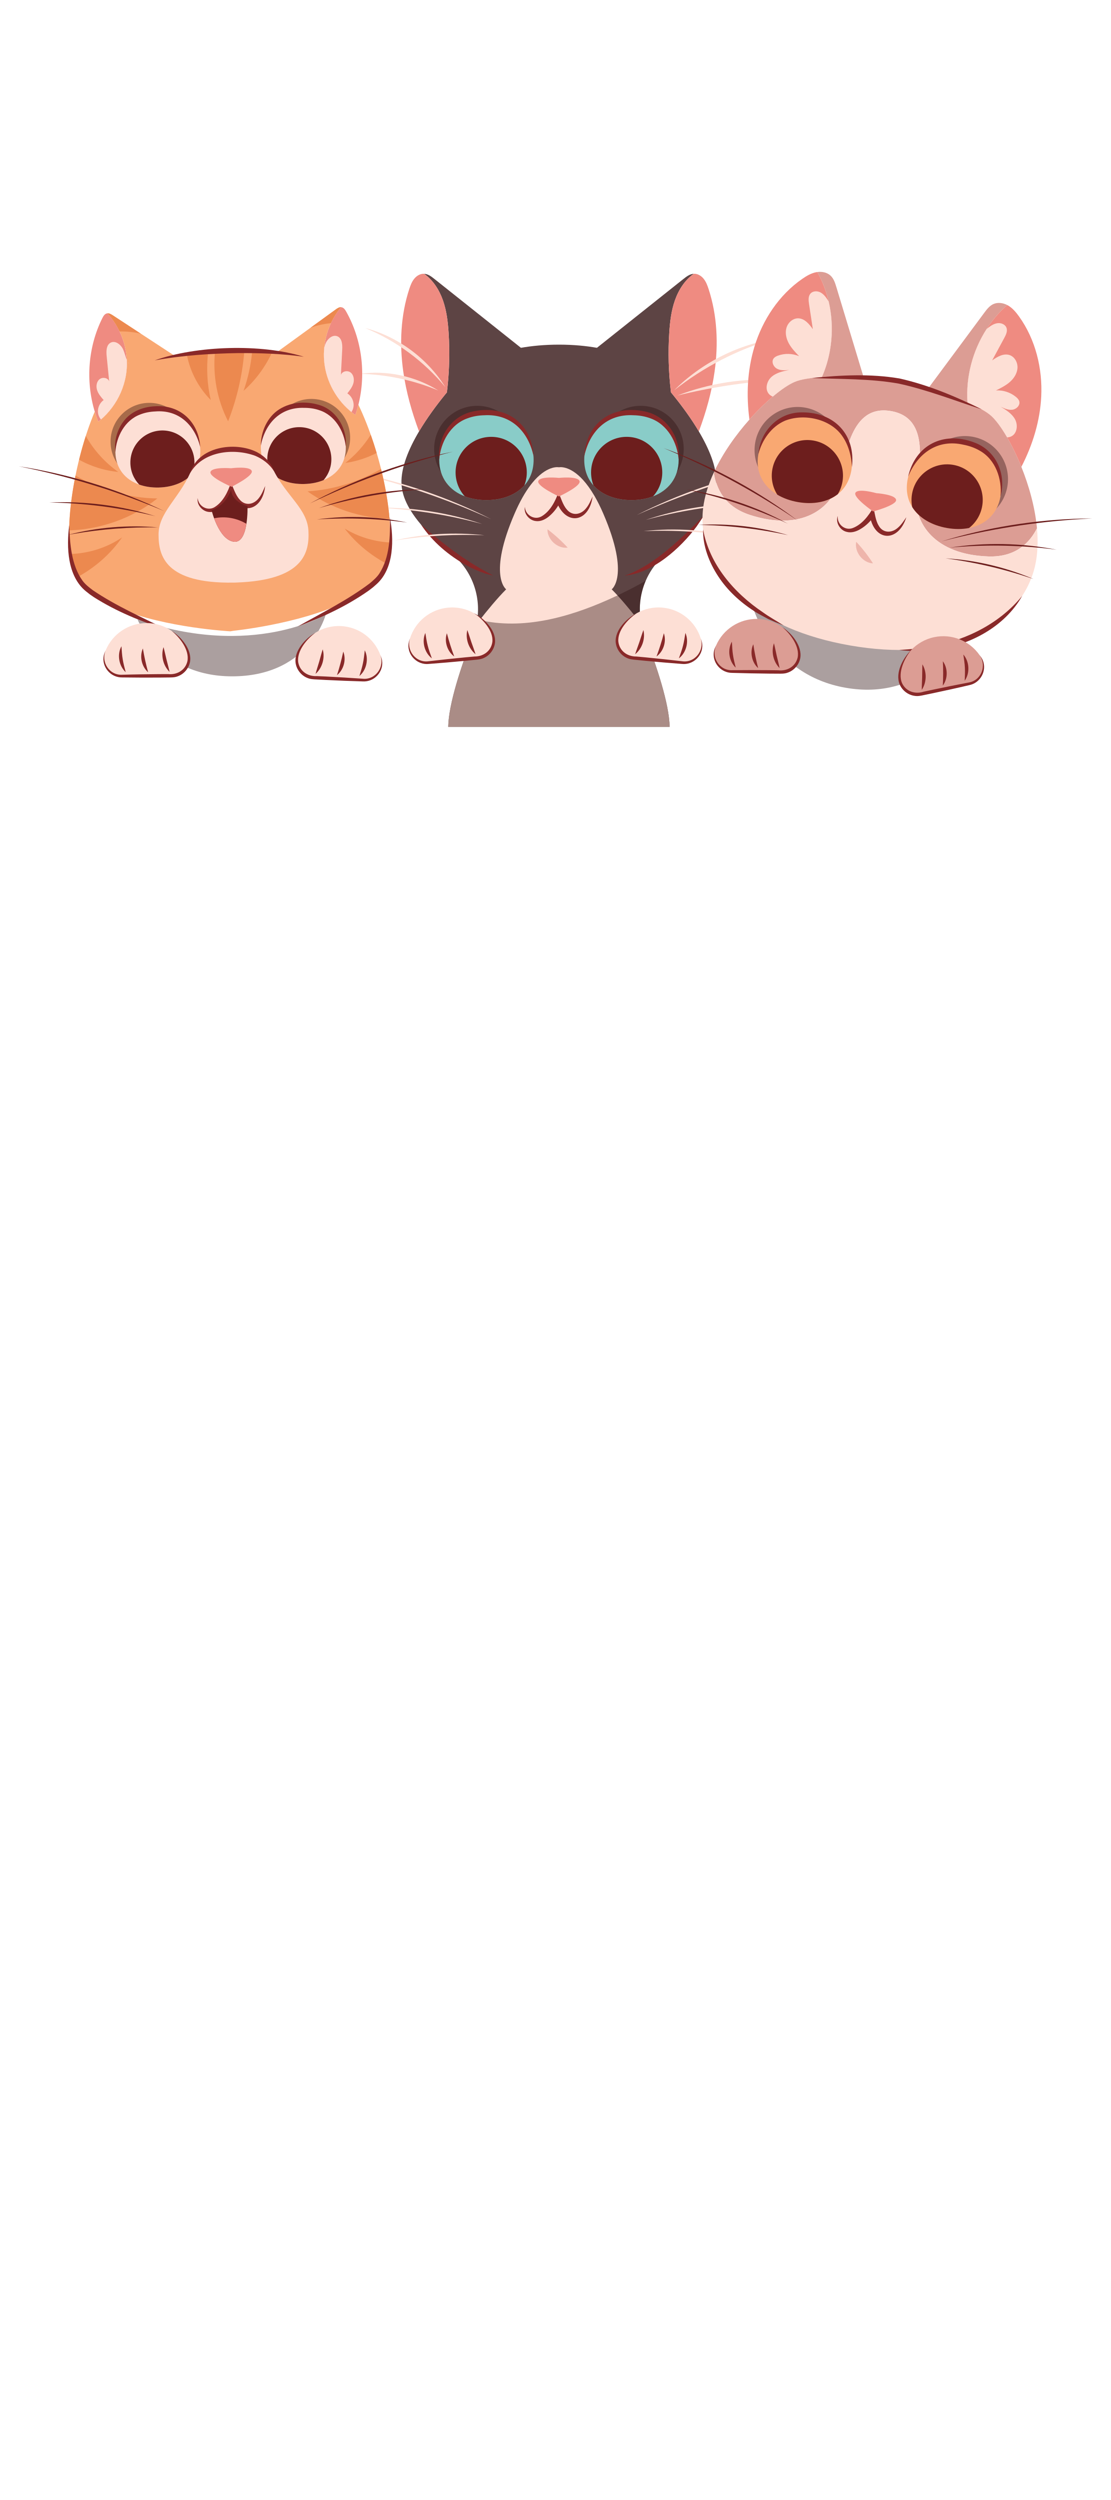 <?xml version="1.0" encoding="UTF-8" standalone="no"?>
<!-- Created with Inkscape (http://www.inkscape.org/) -->

<svg
   version="1.1"
   id="svg2"
   width="266.667"
   height="600"
   viewBox="0 0 266.667 600"
   sodipodi:docname="cat banners.ai"
   xmlns:inkscape="http://www.inkscape.org/namespaces/inkscape"
   xmlns:sodipodi="http://sodipodi.sourceforge.net/DTD/sodipodi-0.dtd"
   xmlns="http://www.w3.org/2000/svg"
   xmlns:svg="http://www.w3.org/2000/svg">
  <defs
     id="defs6">
    <clipPath
       clipPathUnits="userSpaceOnUse"
       id="clipPath16">
      <path
         d="M 0,450 H 200 V 0 H 0 Z"
         id="path14" />
    </clipPath>
    <clipPath
       clipPathUnits="userSpaceOnUse"
       id="clipPath56">
      <path
         d="m 107.6,377.047 h 15.514 V 361.533 H 107.6 Z"
         id="path54" />
    </clipPath>
    <clipPath
       clipPathUnits="userSpaceOnUse"
       id="clipPath84">
      <path
         d="M 78.172,377.047 H 93.686 V 361.533 H 78.172 Z"
         id="path82" />
    </clipPath>
    <clipPath
       clipPathUnits="userSpaceOnUse"
       id="clipPath156">
      <path
         d="M 80.709,345.537 H 120.577 V 319.246 H 80.709 Z"
         id="path154" />
    </clipPath>
    <clipPath
       clipPathUnits="userSpaceOnUse"
       id="clipPath240">
      <path
         d="M 24.77,339.467 H 58.651 V 328.341 H 24.77 Z"
         id="path238" />
    </clipPath>
    <clipPath
       clipPathUnits="userSpaceOnUse"
       id="clipPath268">
      <path
         d="M 49.086,378.288 H 63.049 V 364.325 H 49.086 Z"
         id="path266" />
    </clipPath>
    <clipPath
       clipPathUnits="userSpaceOnUse"
       id="clipPath296">
      <path
         d="M 19.907,377.58 H 33.87 V 363.617 H 19.907 Z"
         id="path294" />
    </clipPath>
    <clipPath
       clipPathUnits="userSpaceOnUse"
       id="clipPath372">
      <path
         d="m 135.447,341.17 h 36.415 v -15.235 h -36.415 z"
         id="path370" />
    </clipPath>
    <clipPath
       clipPathUnits="userSpaceOnUse"
       id="clipPath412">
      <path
         d="m 165.989,371.604 h 15.517 v -15.517 h -15.517 z"
         id="path410" />
    </clipPath>
    <clipPath
       clipPathUnits="userSpaceOnUse"
       id="clipPath440">
      <path
         d="m 135.867,376.841 h 15.517 v -15.517 h -15.517 z"
         id="path438" />
    </clipPath>
  </defs>
  <sodipodi:namedview
     id="namedview4"
     pagecolor="#ffffff"
     bordercolor="#000000"
     borderopacity="0.25"
     inkscape:showpageshadow="2"
     inkscape:pageopacity="0.0"
     inkscape:pagecheckerboard="0"
     inkscape:deskcolor="#d1d1d1" />
  <g
     id="g8"
     inkscape:groupmode="layer"
     inkscape:label="cat banners"
     transform="matrix(1.333,0,0,-1.333,0,600)">
    <g
       id="g10">
      <g
         id="g12"
         clip-path="url(#clipPath16)">
        <g
           id="g18"
           transform="translate(128.997,363.214)">
          <path
             d="M 0,0 C 0,-0.1 -0.003,-0.201 -0.009,-0.298 -0.014,-0.444 -0.026,-0.59 -0.043,-0.736 -0.166,-1.864 -0.558,-3.004 -1.151,-4.13 -1.2,-4.23 -1.252,-4.327 -1.309,-4.425 -1.601,-4.955 -1.936,-5.482 -2.305,-6 c -0.003,-0.006 -0.009,-0.009 -0.012,-0.014 -0.616,-0.868 -1.326,-1.719 -2.096,-2.541 -0.083,-0.091 -0.169,-0.18 -0.255,-0.269 -0.146,-0.154 -0.295,-0.309 -0.447,-0.461 -0.009,-0.006 -0.014,-0.011 -0.017,-0.017 -1.192,-1.2 -2.489,-2.331 -3.772,-3.357 -0.364,-0.289 -0.707,-0.595 -1.031,-0.919 -1.206,-1.191 -2.148,-2.589 -2.795,-4.098 -1.051,-2.44 -1.343,-5.181 -0.762,-7.839 0.137,-0.639 0.326,-1.271 0.567,-1.896 2.165,-5.602 4.436,-12.421 4.505,-16.556 h -39.869 c 0.069,4.135 2.34,10.954 4.502,16.556 0.241,0.625 0.433,1.257 0.57,1.896 0.063,0.292 0.118,0.584 0.158,0.879 0.656,4.474 -1.1,9.059 -4.746,11.977 -1.163,0.931 -2.34,1.948 -3.437,3.028 -0.088,0.083 -0.174,0.169 -0.26,0.254 -0.456,0.459 -0.899,0.923 -1.315,1.398 -0.246,0.272 -0.375,0.43 -0.375,0.43 -0.713,0.836 -1.352,1.695 -1.884,2.566 -0.052,0.088 -0.106,0.174 -0.158,0.263 -0.77,1.318 -1.286,2.658 -1.432,3.984 -0.008,0.089 -0.017,0.175 -0.023,0.263 -0.008,0.095 -0.014,0.187 -0.017,0.281 -0.112,2.884 1.28,6.241 3.159,9.411 1.438,2.429 3.162,4.748 4.714,6.659 0.103,0.126 0.206,0.252 0.306,0.375 0.038,0.301 0.072,0.598 0.104,0.899 0.346,3.259 0.415,6.547 0.206,9.818 -0.129,1.987 -0.364,3.989 -1.026,5.868 -0.658,1.867 -1.772,3.623 -3.388,4.768 0.705,-0.04 1.312,-0.498 1.868,-0.942 5.189,-4.13 10.376,-8.257 15.565,-12.386 h 0.003 c 1.942,0.34 4.207,0.567 6.811,0.57 h 0.06 c 2.603,-0.003 4.868,-0.23 6.81,-0.57 h 0.003 c 5.189,4.129 10.376,8.256 15.565,12.386 0.556,0.444 1.163,0.902 1.868,0.942 -1.615,-1.145 -2.73,-2.901 -3.388,-4.768 -0.665,-1.879 -0.9,-3.881 -1.026,-5.868 -0.223,-3.471 -0.131,-6.96 0.275,-10.414 0.009,-0.1 0.023,-0.203 0.035,-0.303 0.203,-0.246 0.409,-0.501 0.618,-0.765 1.47,-1.83 3.062,-4.001 4.402,-6.269 C -1.323,6.12 0.046,2.841 0,0"
             style="fill:#5d4444;fill-opacity:1;fill-rule:nonzero;stroke:none"
             id="path20" />
        </g>
        <g
           id="g22"
           transform="translate(80.471,379.466)">
          <path
             d="m 0,0 c -1.627,-1.976 -3.488,-4.442 -5.02,-7.034 -1.306,3.497 -2.32,7.097 -2.839,10.789 -0.698,4.96 -0.478,10.098 1.083,14.861 0.212,0.647 0.455,1.297 0.882,1.827 0.424,0.532 1.063,0.933 1.744,0.913 0.014,0 0.032,0 0.046,-0.002 1.615,-1.146 2.729,-2.902 3.388,-4.769 C -0.054,14.706 0.18,12.704 0.309,10.717 0.538,7.146 0.435,3.554 0,0"
             style="fill:#ef8b81;fill-opacity:1;fill-rule:nonzero;stroke:none"
             id="path24" />
        </g>
        <g
           id="g26"
           transform="translate(128.674,383.221)">
          <path
             d="m 0,0 c -0.518,-3.692 -1.532,-7.292 -2.838,-10.788 -1.532,2.591 -3.394,5.057 -5.021,7.033 -0.435,3.555 -0.538,7.146 -0.309,10.717 0.126,1.988 0.361,3.99 1.025,5.868 0.659,1.868 1.773,3.623 3.388,4.769 0.015,0.003 0.032,0.003 0.046,0.003 0.679,0.02 1.32,-0.381 1.744,-0.914 0.427,-0.53 0.668,-1.18 0.88,-1.827 C 0.475,10.098 0.696,4.96 0,0"
             style="fill:#ef8b81;fill-opacity:1;fill-rule:nonzero;stroke:none"
             id="path28" />
        </g>
        <g
           id="g30"
           transform="translate(120.577,319.246)">
          <path
             d="m 0,0 h -39.869 c 0.069,4.135 2.34,10.955 4.502,16.556 0.241,0.625 0.433,1.258 0.57,1.896 0.183,0.241 0.384,0.499 0.599,0.774 1.311,1.675 3.139,3.909 4.762,5.536 0,0 -0.856,0.615 -1.071,2.686 -0.209,2.022 0.195,5.43 2.612,11.006 0.209,0.478 0.416,0.931 0.622,1.358 1.036,2.13 2.059,3.611 2.995,4.642 2.466,2.706 4.345,2.28 4.345,2.28 0,0 1.876,0.426 4.342,-2.28 0.656,-0.722 1.351,-1.664 2.068,-2.895 0.509,-0.88 1.031,-1.905 1.549,-3.105 2.506,-5.779 2.849,-9.23 2.586,-11.221 -0.249,-1.899 -1.045,-2.471 -1.045,-2.471 0.343,-0.344 0.693,-0.714 1.048,-1.1 1.598,-1.744 3.245,-3.818 4.313,-5.21 0.137,-0.638 0.326,-1.271 0.567,-1.896 C -2.34,10.955 -0.069,4.135 0,0"
             style="fill:#fddfd5;fill-opacity:1;fill-rule:nonzero;stroke:none"
             id="path32" />
        </g>
        <g
           id="g34"
           transform="translate(121.387,379.84)">
          <path
             d="M 0,0 C 4.783,4.798 11.154,8.095 17.842,9.22 11.353,7.311 5.317,4.197 0,0"
             style="fill:#fddfd5;fill-opacity:1;fill-rule:nonzero;stroke:none"
             id="path36" />
        </g>
        <g
           id="g38"
           transform="translate(121.956,378.894)">
          <path
             d="M 0,0 C 5.784,2.241 12.097,3.211 18.287,2.8 12.11,2.413 6.009,1.482 0,0"
             style="fill:#fddfd5;fill-opacity:1;fill-rule:nonzero;stroke:none"
             id="path40" />
        </g>
        <g
           id="g42"
           transform="translate(80.19,380.404)">
          <path
             d="M 0,0 C -3.86,4.677 -8.824,8.338 -14.429,10.652 -8.53,9.098 -3.224,5.178 0,0"
             style="fill:#fddfd5;fill-opacity:1;fill-rule:nonzero;stroke:none"
             id="path44" />
        </g>
        <g
           id="g46"
           transform="translate(78.923,379.802)">
          <path
             d="M 0,0 C -4.485,1.873 -9.254,2.885 -14.113,3.003 -9.272,3.694 -4.141,2.599 0,0"
             style="fill:#fddfd5;fill-opacity:1;fill-rule:nonzero;stroke:none"
             id="path48" />
        </g>
        <g
           id="g50">
          <g
             id="g52" />
          <g
             id="g64">
            <g
               clip-path="url(#clipPath56)"
               opacity="0.4"
               id="g62">
              <g
                 transform="translate(123.114,369.29)"
                 id="g60">
                <path
                   d="m 0,0 c 0,-4.284 -3.473,-7.757 -7.757,-7.757 -4.284,0 -7.757,3.473 -7.757,7.757 0,4.284 3.473,7.757 7.757,7.757 C -3.473,7.757 0,4.284 0,0"
                   style="fill:#2d100f;fill-opacity:1;fill-rule:nonzero;stroke:none"
                   id="path58" />
              </g>
            </g>
          </g>
        </g>
        <g
           id="g66"
           transform="translate(122.198,367.326)">
          <path
             d="m 0,0 c 0,-3.288 -1.87,-5.533 -4.605,-6.578 -1.169,-0.45 -2.492,-0.679 -3.895,-0.679 -2.795,0 -5.276,0.911 -6.825,2.637 -1.051,1.172 -1.672,2.724 -1.672,4.62 0,4.694 3.806,8.5 8.497,8.5 C -3.806,8.5 0,4.694 0,0"
             style="fill:#89ccc8;fill-opacity:1;fill-rule:nonzero;stroke:none"
             id="path68" />
        </g>
        <g
           id="g70"
           transform="translate(119.251,365.049)">
          <path
             d="M 0,0 C 0,-1.655 -0.627,-3.165 -1.658,-4.302 -2.827,-4.751 -4.15,-4.98 -5.553,-4.98 c -2.795,0 -5.276,0.91 -6.825,2.637 -0.286,0.725 -0.444,1.515 -0.444,2.343 0,3.54 2.87,6.412 6.41,6.412 C -2.87,6.412 0,3.54 0,0"
             style="fill:#6d1e1d;fill-opacity:1;fill-rule:nonzero;stroke:none"
             id="path72" />
        </g>
        <g
           id="g74"
           transform="translate(105.201,367.947)">
          <path
             d="m 0,0 c 0.306,5.892 4.851,9.221 10.586,8.152 4.189,-0.7 6.823,-4.655 6.41,-8.772 C 16.77,2.526 14.988,5.752 11.922,6.843 10.945,7.211 9.899,7.382 8.853,7.401 4.081,7.673 0.948,4.482 0,0"
             style="fill:#892929;fill-opacity:1;fill-rule:nonzero;stroke:none"
             id="path76" />
        </g>
        <g
           id="g78">
          <g
             id="g80" />
          <g
             id="g92">
            <g
               clip-path="url(#clipPath84)"
               opacity="0.4"
               id="g90">
              <g
                 transform="translate(78.172,369.29)"
                 id="g88">
                <path
                   d="m 0,0 c 0,-4.284 3.473,-7.757 7.757,-7.757 4.284,0 7.757,3.473 7.757,7.757 0,4.284 -3.473,7.757 -7.757,7.757 C 3.473,7.757 0,4.284 0,0"
                   style="fill:#2d100f;fill-opacity:1;fill-rule:nonzero;stroke:none"
                   id="path86" />
              </g>
            </g>
          </g>
        </g>
        <g
           id="g94"
           transform="translate(96.085,367.326)">
          <path
             d="m 0,0 c 0,-1.896 -0.621,-3.448 -1.673,-4.62 -1.549,-1.726 -4.029,-2.637 -6.824,-2.637 -1.404,0 -2.727,0.229 -3.892,0.679 -2.735,1.042 -4.608,3.287 -4.608,6.578 0,4.694 3.806,8.5 8.5,8.5 C -3.806,8.5 0,4.694 0,0"
             style="fill:#89ccc8;fill-opacity:1;fill-rule:nonzero;stroke:none"
             id="path96" />
        </g>
        <g
           id="g98"
           transform="translate(94.856,365.049)">
          <path
             d="M 0,0 C 0,-0.828 -0.158,-1.618 -0.444,-2.343 -1.993,-4.07 -4.473,-4.98 -7.269,-4.98 c -1.403,0 -2.726,0.229 -3.892,0.678 -1.031,1.137 -1.661,2.647 -1.661,4.302 0,3.54 2.87,6.412 6.413,6.412 C -2.87,6.412 0,3.54 0,0"
             style="fill:#6d1e1d;fill-opacity:1;fill-rule:nonzero;stroke:none"
             id="path100" />
        </g>
        <g
           id="g102"
           transform="translate(96.085,367.947)">
          <path
             d="m 0,0 c -0.951,4.486 -4.079,7.672 -8.853,7.401 -1.046,-0.019 -2.092,-0.19 -3.069,-0.558 -3.066,-1.091 -4.848,-4.317 -5.074,-7.463 -0.412,4.119 2.22,8.071 6.41,8.772 C -4.851,9.223 -0.304,5.888 0,0"
             style="fill:#892929;fill-opacity:1;fill-rule:nonzero;stroke:none"
             id="path104" />
        </g>
        <g
           id="g106"
           transform="translate(94.509,358.845)">
          <path
             d="m 0,0 c 0.096,-1.504 1.735,-2.445 3.016,-1.696 1.533,0.903 2.462,2.685 3.039,4.328 0.416,-0.986 0.801,-2.299 1.476,-3.065 1.007,-1.273 2.605,-0.986 3.534,0.242 0.485,0.592 0.798,1.341 1.137,2.073 -0.645,-4.817 -5.021,-5.368 -6.58,-0.68 0,0 0.862,-0.007 0.862,-0.007 C 6.015,0.083 5.295,-0.91 4.369,-1.683 3.744,-2.21 2.913,-2.644 2.058,-2.554 0.8,-2.478 -0.245,-1.196 0,0"
             style="fill:#892929;fill-opacity:1;fill-rule:nonzero;stroke:none"
             id="path108" />
        </g>
        <g
           id="g110"
           transform="translate(100.644,360.728)">
          <path
             d="M 0,0 C 0,0 -4.07,1.87 -3.712,2.787 -3.354,3.7 0,3.342 0,3.342 0,3.342 3.351,3.7 3.709,2.787 4.067,1.87 0,0 0,0"
             style="fill:#ef8b81;fill-opacity:1;fill-rule:nonzero;stroke:none"
             id="path112" />
        </g>
        <g
           id="g114"
           transform="translate(98.581,354.825)">
          <path
             d="M 0,0 C 1.363,-1.046 2.473,-2.049 3.64,-3.311 1.801,-3.544 -0.053,-1.85 0,0"
             style="fill:#eeb5ab;fill-opacity:1;fill-rule:nonzero;stroke:none"
             id="path116" />
        </g>
        <g
           id="g118"
           transform="translate(75.805,355.663)">
          <path
             d="m 0,0 c 3.505,-3.067 7.167,-5.947 11.243,-8.212 0.569,-0.344 1.191,-0.634 1.763,-0.975 -0.494,0.113 -0.986,0.247 -1.473,0.389 -1.092,0.371 -2.26,0.853 -3.265,1.416 C 5.014,-5.592 2.065,-3.104 0,0"
             style="fill:#892929;fill-opacity:1;fill-rule:nonzero;stroke:none"
             id="path120" />
        </g>
        <g
           id="g122"
           transform="translate(112.457,346.476)">
          <path
             d="m 0,0 c 1.426,0.433 2.769,1.185 4.039,1.948 3.18,1.98 5.927,4.559 8.582,7.183 0.526,0.541 1.052,1.085 1.613,1.607 C 13.836,10.088 13.402,9.462 12.969,8.832 10.068,4.932 5.047,0.393 0,0"
             style="fill:#892929;fill-opacity:1;fill-rule:nonzero;stroke:none"
             id="path124" />
        </g>
        <g
           id="g126"
           transform="translate(114.652,357.374)">
          <path
             d="M 0,0 C 7.658,3.892 15.888,6.707 24.31,8.395 L 26,8.71 24.326,8.321 C 15.973,6.353 7.812,3.551 0,0"
             style="fill:#fddfd5;fill-opacity:1;fill-rule:nonzero;stroke:none"
             id="path128" />
        </g>
        <g
           id="g130"
           transform="translate(116.278,356.507)">
          <path
             d="m 0,0 c 6.104,2.059 12.587,3.053 19.028,2.933 0,0 -1.206,-0.062 -1.206,-0.062 C 11.802,2.55 5.819,1.575 0,0"
             style="fill:#fddfd5;fill-opacity:1;fill-rule:nonzero;stroke:none"
             id="path132" />
        </g>
        <g
           id="g134"
           transform="translate(132.116,353.528)">
          <path
             d="M 0,0 -1.011,0.149 C -1.887,0.281 -2.764,0.395 -3.643,0.495 -5.02,0.653 -6.404,0.776 -7.787,0.862 H -7.81 c -2.804,0.175 -5.619,0.203 -8.428,0.092 2.875,0.323 5.785,0.381 8.674,0.18 0.012,0 0.02,0 0.032,-0.003 C -6.16,1.037 -4.794,0.882 -3.437,0.667 -2.283,0.487 -1.137,0.264 0,0"
             style="fill:#fddfd5;fill-opacity:1;fill-rule:nonzero;stroke:none"
             id="path136" />
        </g>
        <g
           id="g138"
           transform="translate(88.445,356.636)">
          <path
             d="M 0,0 C -7.658,3.892 -15.888,6.707 -24.31,8.395 L -26,8.71 -24.326,8.321 C -15.973,6.353 -7.812,3.551 0,0"
             style="fill:#fddfd5;fill-opacity:1;fill-rule:nonzero;stroke:none"
             id="path140" />
        </g>
        <g
           id="g142"
           transform="translate(86.819,355.769)">
          <path
             d="m 0,0 c -6.104,2.059 -12.587,3.053 -19.028,2.933 l 1.206,-0.062 C -11.802,2.55 -5.819,1.575 0,0"
             style="fill:#fddfd5;fill-opacity:1;fill-rule:nonzero;stroke:none"
             id="path144" />
        </g>
        <g
           id="g146"
           transform="translate(87.221,353.742)">
          <path
             d="m 0,0 c -5.41,0.608 -10.936,0.28 -16.238,-0.953 0,0 1.009,0.15 1.009,0.15 C -10.193,-0.054 -5.087,0.202 0,0"
             style="fill:#fddfd5;fill-opacity:1;fill-rule:nonzero;stroke:none"
             id="path148" />
        </g>
        <g
           id="g150">
          <g
             id="g152" />
          <g
             id="g164">
            <g
               clip-path="url(#clipPath156)"
               opacity="0.4"
               id="g162">
              <g
                 transform="translate(116.072,335.803)"
                 id="g160">
                <path
                   d="m 0,0 c 2.165,-5.602 4.436,-12.421 4.505,-16.556 h -39.869 c 0.069,4.135 2.34,10.954 4.502,16.556 0.241,0.624 0.433,1.257 0.57,1.896 0.063,0.292 0.118,0.584 0.158,0.879 0.146,-0.037 0.292,-0.071 0.441,-0.106 7.787,-1.784 15.96,0.478 23.1,3.652 0.576,0.255 1.146,0.518 1.713,0.784 1.724,0.817 3.416,1.693 5.075,2.629 C -0.856,7.294 -1.148,4.554 -0.567,1.896 -0.43,1.257 -0.241,0.624 0,0"
                   style="fill:#2d100f;fill-opacity:1;fill-rule:nonzero;stroke:none"
                   id="path158" />
              </g>
            </g>
          </g>
        </g>
        <g
           id="g166"
           transform="translate(22.814,383.715)">
          <path
             d="m 0,0 v -0.003 c -0.008,-0.138 -0.022,-0.275 -0.036,-0.413 -0.378,-3.556 -2.264,-6.919 -5.081,-9.116 -0.241,0.599 -0.454,1.206 -0.638,1.821 -1.669,5.514 -1.208,11.676 1.371,16.838 0.18,0.357 0.412,0.746 0.802,0.841 0.037,0.01 0.074,0.017 0.111,0.018 C -1.02,7.318 0.262,3.613 0,0"
             style="fill:#ef8b81;fill-opacity:1;fill-rule:nonzero;stroke:none"
             id="path168" />
        </g>
        <g
           id="g170"
           transform="translate(64.534,377.241)">
          <path
             d="m 0,0 v -0.003 c -0.154,-0.622 -0.337,-1.24 -0.548,-1.847 -2.92,2.055 -4.968,5.326 -5.515,8.856 -0.02,0.137 -0.041,0.274 -0.056,0.411 V 7.42 c -0.439,3.596 0.664,7.359 2.983,10.142 0.034,10e-4 0.072,-0.004 0.109,-0.011 0.394,-0.074 0.647,-0.452 0.842,-0.802 C 0.644,11.721 1.4,5.589 0,0"
             style="fill:#ef8b81;fill-opacity:1;fill-rule:nonzero;stroke:none"
             id="path172" />
        </g>
        <g
           id="g174"
           transform="translate(69.65,348.913)">
          <path
             d="m 0,0 c -0.887,-3.133 -3.991,-5.523 -7.821,-7.326 -8.214,-3.872 -19.748,-5.04 -19.748,-5.04 l -0.619,-0.098 c 0,0 -11.577,0.608 -19.969,4.077 -3.912,1.615 -7.132,3.852 -8.169,6.935 -2.264,6.737 0.149,20.057 3.733,28.535 v 0.003 c 0,0.003 0.003,0.003 0.003,0.005 0,-0.002 0.003,-0.008 0.003,-0.011 0.184,-0.611 0.394,-1.214 0.634,-1.809 0.163,0.127 0.323,0.259 0.481,0.395 0.168,0.145 0.331,0.292 0.49,0.445 0.361,0.341 0.705,0.707 1.022,1.09 1.331,1.585 2.299,3.476 2.789,5.485 0.138,0.559 0.239,1.126 0.3,1.7 0.014,0.138 0.028,0.276 0.036,0.414 v 0.003 c 0.039,0.519 0.043,1.043 0.019,1.564 0,0.017 -10e-4,0.037 -0.004,0.055 -0.164,3.078 -1.4,6.096 -3.486,8.366 0.34,0.028 0.671,-0.17 0.965,-0.36 3.779,-2.473 7.557,-4.945 11.339,-7.42 3.978,0.621 7.884,0.933 9.723,1.055 2.07,-0.067 5.064,-0.215 8.112,-0.539 h 0.003 c 3.654,2.655 7.311,5.308 10.965,7.96 0.281,0.208 0.606,0.422 0.947,0.407 -1.698,-2.038 -2.745,-4.601 -3.007,-7.24 -0.082,-0.776 -0.091,-1.558 -0.032,-2.336 0.016,-0.189 0.034,-0.377 0.056,-0.566 v -0.003 c 0.015,-0.137 0.036,-0.274 0.056,-0.411 0.136,-0.882 0.366,-1.75 0.682,-2.585 0.627,-1.666 1.59,-3.21 2.811,-4.512 0.332,-0.353 0.684,-0.688 1.052,-1.003 0.088,-0.075 0.176,-0.15 0.266,-0.223 0.228,-0.186 0.465,-0.364 0.704,-0.533 0.206,0.595 0.386,1.196 0.538,1.807 l -10e-4,0.003 c 0.006,0.011 0.008,0.026 0.011,0.037 0.003,-0.008 0.009,-0.017 0.012,-0.025 C -1.115,20.003 1.931,6.836 0,0"
             style="fill:#f9a872;fill-opacity:1;fill-rule:nonzero;stroke:none"
             id="path176" />
        </g>
        <g
           id="g178"
           transform="translate(12.674,350.37)">
          <path
             d="M 0,0 C 3.304,0.097 6.579,1.131 9.313,2.99 7.233,0.006 4.429,-2.462 1.224,-4.182 0.991,-3.775 0.797,-3.35 0.649,-2.909 0.356,-2.043 0.143,-1.062 0,0"
             style="fill:#ec894f;fill-opacity:1;fill-rule:nonzero;stroke:none"
             id="path180" />
        </g>
        <g
           id="g182"
           transform="translate(21.288,365.146)">
          <path
             d="M 0,0 C -2.469,0.232 -4.886,0.99 -7.052,2.198 -6.689,3.662 -6.286,5.096 -5.841,6.47 -4.398,3.921 -2.393,1.689 0,0"
             style="fill:#ec894f;fill-opacity:1;fill-rule:nonzero;stroke:none"
             id="path184" />
        </g>
        <g
           id="g186"
           transform="translate(13.595,364.487)">
          <path
             d="M 0,0 C 4.46,-2.59 9.581,-4.045 14.739,-4.12 10.244,-7.673 4.575,-9.689 -1.147,-9.863 -1.104,-6.791 -0.683,-3.377 0,0"
             style="fill:#ec894f;fill-opacity:1;fill-rule:nonzero;stroke:none"
             id="path188" />
        </g>
        <g
           id="g190"
           transform="translate(21.534,390.434)">
          <path
             d="M 0,0 C -0.562,1.19 -1.299,2.298 -2.191,3.267 -1.85,3.295 -1.519,3.097 -1.225,2.907 0.457,1.807 2.14,0.705 3.823,-0.397 2.569,-0.107 1.283,0.025 0,0"
             style="fill:#ec894f;fill-opacity:1;fill-rule:nonzero;stroke:none"
             id="path192" />
        </g>
        <g
           id="g194"
           transform="translate(37.948,378.095)">
          <path
             d="M 0,0 C -2.193,2.199 -3.701,5.067 -4.293,8.115 -2.946,8.294 -1.646,8.44 -0.477,8.554 -0.806,5.704 -0.646,2.795 0,0"
             style="fill:#ec894f;fill-opacity:1;fill-rule:nonzero;stroke:none"
             id="path196" />
        </g>
        <g
           id="g198"
           transform="translate(43.992,386.862)">
          <path
             d="m 0,0 c -0.351,-4.314 -1.336,-8.575 -2.917,-12.604 -1.969,3.825 -2.787,8.229 -2.363,12.51 1.089,0.098 2.004,0.166 2.659,0.208 C -1.859,0.09 -0.97,0.054 0,0"
             style="fill:#ec894f;fill-opacity:1;fill-rule:nonzero;stroke:none"
             id="path200" />
        </g>
        <g
           id="g202"
           transform="translate(45.403,386.781)">
          <path
             d="M 0,0 C 1.113,-0.073 2.299,-0.165 3.502,-0.285 2.289,-2.844 0.566,-5.16 -1.548,-7.039 -0.747,-4.768 -0.228,-2.398 0,0"
             style="fill:#ec894f;fill-opacity:1;fill-rule:nonzero;stroke:none"
             id="path204" />
        </g>
        <g
           id="g206"
           transform="translate(59.585,391.932)">
          <path
             d="M 0,0 C -1.246,-0.125 -2.48,-0.404 -3.661,-0.822 -2.152,0.274 -0.643,1.371 0.866,2.465 1.147,2.672 1.471,2.886 1.813,2.871 1.086,2 0.479,1.031 0,0"
             style="fill:#ec894f;fill-opacity:1;fill-rule:nonzero;stroke:none"
             id="path208" />
        </g>
        <g
           id="g210"
           transform="translate(67.824,368.561)">
          <path
             d="m 0,0 c -1.763,-0.908 -3.676,-1.522 -5.64,-1.801 1.805,1.41 3.356,3.138 4.575,5.075 C -0.687,2.209 -0.331,1.112 0,0"
             style="fill:#ec894f;fill-opacity:1;fill-rule:nonzero;stroke:none"
             id="path212" />
        </g>
        <g
           id="g214"
           transform="translate(70.137,356.685)">
          <path
             d="m 0,0 c -5.261,0.179 -10.474,1.895 -14.759,4.959 4.645,0.293 9.206,1.704 13.232,4.037 C -0.763,5.937 -0.221,2.845 0,0"
             style="fill:#ec894f;fill-opacity:1;fill-rule:nonzero;stroke:none"
             id="path216" />
        </g>
        <g
           id="g218"
           transform="translate(62.058,354.951)">
          <path
             d="M 0,0 C 2.451,-1.493 5.277,-2.353 8.142,-2.51 8.065,-3.806 7.888,-4.997 7.592,-6.038 7.566,-6.128 7.539,-6.217 7.51,-6.307 4.599,-4.764 2.014,-2.61 0,0"
             style="fill:#ec894f;fill-opacity:1;fill-rule:nonzero;stroke:none"
             id="path220" />
        </g>
        <g
           id="g222"
           transform="translate(22.834,385.28)">
          <path
             d="m 0,0 c 0.024,-0.521 0.02,-1.045 -0.019,-1.565 v -0.002 c -0.008,-0.138 -0.022,-0.276 -0.036,-0.414 -0.061,-0.574 -0.161,-1.141 -0.3,-1.7 -0.49,-2.009 -1.458,-3.9 -2.789,-5.485 -0.317,-0.383 -0.661,-0.75 -1.022,-1.091 -0.159,-0.153 -0.322,-0.3 -0.49,-0.444 -0.222,0.267 -0.387,0.578 -0.472,0.914 -0.244,0.948 0.157,2.026 0.962,2.587 -0.468,0.536 -0.948,1.089 -1.174,1.762 -0.225,0.674 -0.137,1.506 0.402,1.969 0.539,0.463 1.548,0.307 1.765,-0.369 -0.154,1.523 -0.306,3.049 -0.457,4.572 -0.091,0.892 -0.066,2.004 0.732,2.41 0.857,0.433 1.857,-0.37 2.245,-1.249 0.263,-0.589 0.4,-1.251 0.649,-1.841 C -0.001,0.037 0,0.017 0,0"
             style="fill:#fddfd5;fill-opacity:1;fill-rule:nonzero;stroke:none"
             id="path224" />
        </g>
        <g
           id="g226"
           transform="translate(23.293,384.538)">
          <path
             d="M 0,0 C -0.115,0.138 -0.213,0.287 -0.297,0.443 Z"
             style="fill:#fddfd5;fill-opacity:1;fill-rule:nonzero;stroke:none"
             id="path228" />
        </g>
        <g
           id="g230"
           transform="translate(63.629,381.101)">
          <path
             d="M 0,0 C -0.193,-0.684 -0.646,-1.259 -1.088,-1.817 -0.256,-2.338 0.197,-3.396 0,-4.354 c -0.059,-0.294 -0.181,-0.572 -0.347,-0.822 -0.091,0.072 -0.178,0.147 -0.266,0.222 -0.369,0.315 -0.721,0.65 -1.053,1.003 -1.221,1.303 -2.183,2.846 -2.811,4.513 -0.315,0.834 -0.546,1.703 -0.681,2.585 -0.021,0.137 -0.042,0.274 -0.056,0.411 v 0.003 c -0.022,0.188 -0.041,0.377 -0.057,0.565 -0.059,0.778 -0.049,1.56 0.032,2.336 0.058,0.216 0.121,0.43 0.202,0.635 0.345,0.897 1.304,1.748 2.182,1.356 C -2.038,8.087 -1.96,6.977 -2.007,6.082 -2.084,4.553 -2.162,3.022 -2.242,1.493 -2.058,2.179 -1.058,2.384 -0.497,1.947 0.064,1.511 0.193,0.684 0,0"
             style="fill:#fddfd5;fill-opacity:1;fill-rule:nonzero;stroke:none"
             id="path232" />
        </g>
        <g
           id="g234">
          <g
             id="g236" />
          <g
             id="g248">
            <g
               clip-path="url(#clipPath240)"
               opacity="0.4"
               id="g246">
              <g
                 transform="translate(24.77,338.575)"
                 id="g244">
                <path
                   d="M 0,0 C 0,0 4.173,-10.554 17.644,-10.227 31.115,-9.9 33.882,0.892 33.882,0.892 33.882,0.892 20.744,-7.152 0,0"
                   style="fill:#2d100f;fill-opacity:1;fill-rule:nonzero;stroke:none"
                   id="path242" />
              </g>
            </g>
          </g>
        </g>
        <g
           id="g250"
           transform="translate(27.858,385.229)">
          <path
             d="M 0,0 C 7.521,2.672 19.217,3.029 26.849,0.651 22.95,1.206 19.011,1.326 15.085,1.312 10.033,1.233 4.983,0.901 0,0"
             style="fill:#892929;fill-opacity:1;fill-rule:nonzero;stroke:none"
             id="path252" />
        </g>
        <g
           id="g254"
           transform="translate(12.472,355.56)">
          <path
             d="m 0,0 c 0.109,-3.383 0.377,-7.205 2.402,-10.016 0.482,-0.654 1.201,-1.219 1.858,-1.708 4.154,-2.817 8.776,-4.828 13.257,-7.082 -4.554,1.44 -8.99,3.25 -13.05,5.818 0,0 -0.749,0.516 -0.749,0.516 l -0.722,0.57 C -0.337,-9.201 -0.532,-3.927 0,0"
             style="fill:#892929;fill-opacity:1;fill-rule:nonzero;stroke:none"
             id="path256" />
        </g>
        <g
           id="g258"
           transform="translate(70.214,356.96)">
          <path
             d="m 0,0 c 0.72,-3.903 0.787,-9.164 -2.416,-12.033 0,0 -0.693,-0.604 -0.693,-0.604 l -0.723,-0.552 c -3.931,-2.762 -8.273,-4.785 -12.753,-6.444 4.366,2.468 8.886,4.701 12.899,7.717 0.632,0.521 1.322,1.118 1.773,1.796 C -0.022,-7.196 0.052,-3.402 0,0"
             style="fill:#892929;fill-opacity:1;fill-rule:nonzero;stroke:none"
             id="path260" />
        </g>
        <g
           id="g262">
          <g
             id="g264" />
          <g
             id="g276">
            <g
               clip-path="url(#clipPath268)"
               opacity="0.4"
               id="g274">
              <g
                 transform="translate(63.047,371.476)"
                 id="g272">
                <path
                   d="m 0,0 c 0.094,-3.855 -2.955,-7.055 -6.81,-7.149 -3.855,-0.093 -7.055,2.956 -7.149,6.81 -0.093,3.855 2.956,7.056 6.81,7.149 C -3.294,6.904 -0.094,3.855 0,0"
                   style="fill:#2d100f;fill-opacity:1;fill-rule:nonzero;stroke:none"
                   id="path270" />
              </g>
            </g>
          </g>
        </g>
        <g
           id="g278"
           transform="translate(62.266,369.688)">
          <path
             d="m 0,0 c 0.072,-2.958 -1.562,-5.019 -4,-6.019 -1.041,-0.43 -2.227,-0.665 -3.49,-0.696 -2.514,-0.061 -4.766,0.704 -6.198,2.224 -0.971,1.031 -1.564,2.414 -1.605,4.12 -0.103,4.223 3.239,7.731 7.46,7.833 C -3.61,7.565 -0.102,4.223 0,0"
             style="fill:#fddfd5;fill-opacity:1;fill-rule:nonzero;stroke:none"
             id="path280" />
        </g>
        <g
           id="g282"
           transform="translate(59.664,367.575)">
          <path
             d="m 0,0 c 0.036,-1.489 -0.495,-2.861 -1.398,-3.906 -1.042,-0.431 -2.227,-0.666 -3.49,-0.696 -2.515,-0.061 -4.766,0.704 -6.198,2.224 -0.273,0.646 -0.432,1.354 -0.45,2.098 -0.077,3.185 2.442,5.832 5.627,5.91 C -2.722,5.707 -0.077,3.185 0,0"
             style="fill:#6d1e1d;fill-opacity:1;fill-rule:nonzero;stroke:none"
             id="path284" />
        </g>
        <g
           id="g286"
           transform="translate(46.96,369.876)">
          <path
             d="m 0,0 c 0.004,2.514 1.157,5.166 3.341,6.552 2.219,1.395 5.085,1.512 7.524,0.655 2.957,-1.068 4.729,-4.347 4.441,-7.394 -0.3,2.813 -1.97,5.656 -4.744,6.562 C 9.68,6.682 8.74,6.812 7.803,6.805 3.553,6.955 0.791,4.047 0,0"
             style="fill:#892929;fill-opacity:1;fill-rule:nonzero;stroke:none"
             id="path288" />
        </g>
        <g
           id="g290">
          <g
             id="g292" />
          <g
             id="g304">
            <g
               clip-path="url(#clipPath296)"
               opacity="0.4"
               id="g302">
              <g
                 transform="translate(19.909,370.429)"
                 id="g300">
                <path
                   d="m 0,0 c 0.093,-3.855 3.294,-6.904 7.149,-6.81 3.854,0.093 6.903,3.294 6.81,7.149 C 13.865,4.193 10.665,7.242 6.81,7.149 2.956,7.055 -0.093,3.855 0,0"
                   style="fill:#2d100f;fill-opacity:1;fill-rule:nonzero;stroke:none"
                   id="path298" />
              </g>
            </g>
          </g>
        </g>
        <g
           id="g306"
           transform="translate(36.069,369.053)">
          <path
             d="m 0,0 c 0.041,-1.706 -0.484,-3.116 -1.404,-4.193 -1.356,-1.587 -3.568,-2.461 -6.083,-2.522 -1.263,-0.031 -2.458,0.147 -3.517,0.526 -2.483,0.878 -4.217,2.857 -4.289,5.818 -0.103,4.223 3.239,7.731 7.462,7.833 C -3.61,7.565 -0.102,4.223 0,0"
             style="fill:#fddfd5;fill-opacity:1;fill-rule:nonzero;stroke:none"
             id="path308" />
        </g>
        <g
           id="g310"
           transform="translate(35.013,366.978)">
          <path
             d="m 0,0 c 0.018,-0.745 -0.106,-1.459 -0.348,-2.117 -1.357,-1.588 -3.568,-2.462 -6.083,-2.523 -1.263,-0.03 -2.458,0.147 -3.517,0.526 -0.952,1.001 -1.552,2.345 -1.588,3.834 -0.077,3.185 2.442,5.832 5.629,5.91 C -2.722,5.707 -0.077,3.185 0,0"
             style="fill:#6d1e1d;fill-opacity:1;fill-rule:nonzero;stroke:none"
             id="path312" />
        </g>
        <g
           id="g314"
           transform="translate(36.055,369.612)">
          <path
             d="M 0,0 C -0.989,4.006 -3.884,6.773 -8.124,6.419 -9.06,6.38 -9.993,6.204 -10.859,5.856 c -2.727,-1.04 -4.256,-3.961 -4.42,-6.785 -0.278,1.998 0.308,4.132 1.589,5.721 1.306,1.656 3.46,2.47 5.515,2.559 C -3.606,7.693 -0.254,4.502 0,0"
             style="fill:#892929;fill-opacity:1;fill-rule:nonzero;stroke:none"
             id="path316" />
        </g>
        <g
           id="g318"
           transform="translate(55.77,359.452)">
          <path
             d="m 0,0 c 7.562,4.076 15.72,7.09 24.099,8.982 0,0 1.682,0.356 1.682,0.356 L 24.117,8.908 C 15.814,6.738 7.723,3.739 0,0"
             style="fill:#6d1e1d;fill-opacity:1;fill-rule:nonzero;stroke:none"
             id="path320" />
        </g>
        <g
           id="g322"
           transform="translate(57.417,358.625)">
          <path
             d="m 0,0 c 6.052,2.206 12.51,3.358 18.951,3.394 0,0 -1.204,-0.092 -1.204,-0.092 C 11.736,2.836 5.779,1.716 0,0"
             style="fill:#6d1e1d;fill-opacity:1;fill-rule:nonzero;stroke:none"
             id="path324" />
        </g>
        <g
           id="g326"
           transform="translate(73.322,356.031)">
          <path
             d="m 0,0 -1.014,0.124 c -0.88,0.111 -1.758,0.204 -2.64,0.283 -1.381,0.124 -2.767,0.214 -4.152,0.266 L -7.829,0.672 c -2.807,0.107 -5.622,0.067 -8.428,-0.112 2.867,0.393 5.774,0.521 8.668,0.39 0.012,0.001 0.02,0.001 0.032,-0.002 C -6.184,0.887 -4.814,0.766 -3.452,0.584 -2.294,0.431 -1.143,0.236 0,0"
             style="fill:#6d1e1d;fill-opacity:1;fill-rule:nonzero;stroke:none"
             id="path328" />
        </g>
        <g
           id="g330"
           transform="translate(29.589,358.079)">
          <path
             d="m 0,0 c -7.751,3.705 -16.045,6.32 -24.507,7.803 0,0 -1.696,0.274 -1.696,0.274 l 1.682,-0.348 C -16.122,5.964 -7.896,3.36 0,0"
             style="fill:#6d1e1d;fill-opacity:1;fill-rule:nonzero;stroke:none"
             id="path332" />
        </g>
        <g
           id="g334"
           transform="translate(27.984,357.173)">
          <path
             d="m 0,0 c -6.152,1.91 -12.658,2.747 -19.094,2.471 0,0 1.207,-0.033 1.207,-0.033 C -11.86,2.263 -5.855,1.433 0,0"
             style="fill:#6d1e1d;fill-opacity:1;fill-rule:nonzero;stroke:none"
             id="path336" />
        </g>
        <g
           id="g338"
           transform="translate(28.435,355.157)">
          <path
             d="m 0,0 c -5.423,0.476 -10.94,0.015 -16.21,-1.347 0,0 1.005,0.175 1.005,0.175 C -10.188,-0.302 -5.09,0.079 0,0"
             style="fill:#6d1e1d;fill-opacity:1;fill-rule:nonzero;stroke:none"
             id="path340" />
        </g>
        <g
           id="g342"
           transform="translate(42.444,345.226)">
          <path
             d="m 0,0 v -0.003 l -0.366,-0.009 v 0.003 c -12.3,-0.201 -13.541,4.802 -13.529,8.673 0.011,3.911 3.561,6.372 5.679,11.033 1.877,4.13 6.422,4.304 7.434,4.288 l 0.034,0.001 C 0.262,24.05 4.813,24.098 6.887,20.063 9.227,15.51 12.892,13.224 13.092,9.319 13.292,5.453 12.295,0.396 0,0"
             style="fill:#fddfd5;fill-opacity:1;fill-rule:nonzero;stroke:none"
             id="path344" />
        </g>
        <g
           id="g346"
           transform="translate(35.597,360.435)">
          <path
             d="m 0,0 c 0.132,-1.501 1.794,-2.403 3.056,-1.622 1.511,0.939 2.397,2.743 2.933,4.4 0.44,-0.975 0.857,-2.279 1.551,-3.028 1.036,-1.248 2.627,-0.923 3.527,0.328 0.47,0.603 0.765,1.359 1.086,2.1 -0.529,-4.832 -4.889,-5.489 -6.562,-0.84 0,0 0.862,0.013 0.862,0.013 C 6.012,0.229 5.316,-0.781 4.409,-1.577 3.796,-2.119 2.977,-2.573 2.119,-2.503 0.86,-2.458 -0.216,-1.201 0,0"
             style="fill:#892929;fill-opacity:1;fill-rule:nonzero;stroke:none"
             id="path348" />
        </g>
        <g
           id="g350"
           transform="translate(41.685,362.465)">
          <path
             d="m 0,0 c 0,0 -4.114,1.771 -3.778,2.696 0.336,0.922 3.697,0.645 3.697,0.645 0,0 3.341,0.439 3.721,-0.465 C 4.02,1.968 0,0 0,0"
             style="fill:#ef8b81;fill-opacity:1;fill-rule:nonzero;stroke:none"
             id="path352" />
        </g>
        <g
           id="g354"
           transform="translate(34.229,364.922)">
          <path
             d="M 0,0 C 1.402,4.789 8.055,5.783 12.038,3.786 13.411,3.055 14.637,1.865 15.103,0.366 14.286,1.662 13.052,2.561 11.729,3.126 7.79,4.571 2.259,3.958 0,0"
             style="fill:#892929;fill-opacity:1;fill-rule:nonzero;stroke:none"
             id="path356" />
        </g>
        <g
           id="g358"
           transform="translate(38.093,358.255)">
          <path
             d="m 0,0 c 0,0 1.271,-5.285 3.992,-5.673 2.72,-0.388 2.481,6.415 2.481,6.415 0,0 -2.818,0.666 -2.949,2.956 C 3.524,3.698 2.702,0.902 0,0"
             style="fill:#6d1e1d;fill-opacity:1;fill-rule:nonzero;stroke:none"
             id="path360" />
        </g>
        <g
           id="g362"
           transform="translate(38.551,356.792)">
          <path
             d="m 0,0 c 0.588,-1.595 1.748,-3.956 3.533,-4.211 1.404,-0.2 2.018,1.515 2.286,3.222 C 4.099,0.039 2.027,0.435 0,0"
             style="fill:#ef8b81;fill-opacity:1;fill-rule:nonzero;stroke:none"
             id="path364" />
        </g>
        <g
           id="g366">
          <g
             id="g368" />
          <g
             id="g380">
            <g
               clip-path="url(#clipPath372)"
               opacity="0.4"
               id="g378">
              <g
                 transform="translate(135.447,341.17)"
                 id="g376">
                <path
                   d="m 0,0 c 0,0 3.277,-12.53 16.827,-14.886 13.549,-2.356 19.588,8.01 19.588,8.01 0,0 -19.23,-4.436 -36.415,6.876"
                   style="fill:#2d100f;fill-opacity:1;fill-rule:nonzero;stroke:none"
                   id="path374" />
              </g>
            </g>
          </g>
        </g>
        <g
           id="g382"
           transform="translate(147.985,382.197)">
          <path
             d="m 0,0 c -1.992,-0.107 -3.757,-0.361 -4.903,-0.848 -1.033,-0.44 -2.409,-1.363 -3.928,-2.645 -1.339,-1.128 -2.786,-2.533 -4.21,-4.134 -0.584,4.38 -0.381,8.877 0.896,13.096 1.475,4.872 4.443,9.352 8.63,12.247 0.763,0.527 1.585,1.012 2.497,1.19 0.07,0.014 0.139,0.026 0.21,0.034 C 0.117,17.276 0.797,15.483 1.228,13.629 2.28,9.115 1.866,4.242 0,0"
             style="fill:#ef8b81;fill-opacity:1;fill-rule:nonzero;stroke:none"
             id="path384" />
        </g>
        <g
           id="g386"
           transform="translate(186.72,355.003)">
          <path
             d="m 0,0 c -1.305,-2.604 -3.832,-5.22 -8.693,-5.075 -9.769,0.291 -13.414,6.047 -13.042,10.974 0.371,4.926 2.778,13.923 -4.552,15.198 -7.331,1.274 -8.102,-8.007 -9.415,-12.77 -1.314,-4.762 -6.687,-8.95 -15.981,-5.927 -4.628,1.508 -6.121,4.823 -6.47,7.715 1.604,3.439 3.952,6.728 6.376,9.452 3.043,3.421 6.198,5.954 8.138,6.779 1.146,0.487 2.911,0.741 4.904,0.848 2.63,5.985 2.376,13.215 -0.809,18.94 0.854,0.113 1.775,-0.076 2.395,-0.669 0.564,-0.537 0.809,-1.318 1.034,-2.064 1.643,-5.431 3.286,-10.862 4.928,-16.295 3.285,-0.197 5.858,-0.499 5.858,-0.499 0,0 2.523,-0.584 5.682,-1.508 3.38,4.56 6.76,9.118 10.14,13.675 0.463,0.626 0.957,1.279 1.669,1.594 0.785,0.349 1.715,0.216 2.481,-0.179 -4.928,-4.314 -7.608,-11.034 -7.155,-17.555 1.84,-0.773 3.416,-1.608 4.33,-2.453 C -6.635,18.749 -4.52,15.3 -2.811,11.052 -1.448,7.67 -0.346,3.778 0,0"
             style="fill:#dc9d94;fill-opacity:1;fill-rule:nonzero;stroke:none"
             id="path388" />
        </g>
        <g
           id="g390"
           transform="translate(186.37,348.203)">
          <path
             d="m 0,0 c -1.298,-5.608 -5.568,-10.607 -12.678,-13.214 -5.303,-1.944 -12.186,-2.555 -20.597,-1.093 -8.476,1.474 -14.782,4.408 -19.122,8.07 -5.738,4.837 -8.039,10.947 -7.37,16.63 0.254,2.165 0.964,4.373 1.965,6.521 0.349,-2.892 1.842,-6.207 6.47,-7.715 9.294,-3.023 14.667,1.165 15.981,5.928 1.313,4.762 2.084,14.044 9.415,12.769 7.33,-1.275 4.923,-10.271 4.551,-15.198 C -21.756,7.771 -18.111,2.016 -8.342,1.724 -3.481,1.579 -0.954,4.195 0.351,6.799 0.568,4.439 0.491,2.124 0,0"
             style="fill:#fddfd5;fill-opacity:1;fill-rule:nonzero;stroke:none"
             id="path392" />
        </g>
        <g
           id="g394"
           transform="translate(183.91,366.055)">
          <path
             d="m 0,0 c -1.709,4.248 -3.824,7.697 -5.372,9.129 -0.914,0.845 -2.49,1.68 -4.329,2.453 -0.453,6.521 2.227,13.24 7.154,17.555 0.065,-0.032 0.126,-0.065 0.186,-0.102 0.798,-0.476 1.409,-1.21 1.949,-1.964 C 2.552,22.934 3.833,17.714 3.577,12.631 3.355,8.227 2.029,3.926 0,0"
             style="fill:#ef8b81;fill-opacity:1;fill-rule:nonzero;stroke:none"
             id="path396" />
        </g>
        <g
           id="g398"
           transform="translate(126.598,354.801)">
          <path
             d="m 0,0 c 1.134,-6.302 5.587,-11.454 10.769,-14.93 1.159,-0.842 2.528,-1.595 3.737,-2.365 -0.922,0.352 -1.841,0.73 -2.748,1.136 -0.777,0.44 -1.88,0.965 -2.599,1.47 -2.511,1.616 -4.8,3.726 -6.436,6.238 C 1.09,-5.97 -0.068,-2.989 0,0"
             style="fill:#892929;fill-opacity:1;fill-rule:nonzero;stroke:none"
             id="path400" />
        </g>
        <g
           id="g402"
           transform="translate(184.065,342.834)">
          <path
             d="m 0,0 c -3.179,-5.623 -9.532,-8.944 -15.806,-9.733 -2.114,-0.267 -4.252,-0.28 -6.349,-0.014 2.109,0.123 4.192,0.34 6.234,0.734 C -9.83,-7.861 -3.953,-4.856 0,0"
             style="fill:#892929;fill-opacity:1;fill-rule:nonzero;stroke:none"
             id="path404" />
        </g>
        <g
           id="g406">
          <g
             id="g408" />
          <g
             id="g420">
            <g
               clip-path="url(#clipPath412)"
               opacity="0.4"
               id="g418">
              <g
                 transform="translate(181.39,362.516)"
                 id="g416">
                <path
                   d="m 0,0 c -0.734,-4.221 -4.751,-7.048 -8.971,-6.314 -4.221,0.734 -7.048,4.751 -6.314,8.972 0.734,4.221 4.751,7.047 8.971,6.313 C -2.093,8.237 0.734,4.221 0,0"
                   style="fill:#2d100f;fill-opacity:1;fill-rule:nonzero;stroke:none"
                   id="path414" />
              </g>
            </g>
          </g>
        </g>
        <g
           id="g422"
           transform="translate(180.151,360.738)">
          <path
             d="m 0,0 c -0.563,-3.239 -2.79,-5.131 -5.664,-5.692 -1.228,-0.243 -2.571,-0.242 -3.954,-0.002 -2.754,0.479 -5.041,1.801 -6.272,3.768 -0.835,1.334 -1.181,2.97 -0.856,4.838 0.804,4.624 5.206,7.722 9.828,6.919 C -2.294,9.027 0.804,4.625 0,0"
             style="fill:#f9a872;fill-opacity:1;fill-rule:nonzero;stroke:none"
             id="path424" />
        </g>
        <g
           id="g426"
           transform="translate(176.858,359)">
          <path
             d="m 0,0 c -0.284,-1.631 -1.16,-3.01 -2.371,-3.954 -1.228,-0.243 -2.571,-0.242 -3.953,-10e-4 -2.754,0.478 -5.042,1.801 -6.272,3.767 -0.158,0.763 -0.178,1.569 -0.036,2.385 0.606,3.487 3.925,5.826 7.413,5.219 C -1.729,6.809 0.606,3.488 0,0"
             style="fill:#6d1e1d;fill-opacity:1;fill-rule:nonzero;stroke:none"
             id="path428" />
        </g>
        <g
           id="g430"
           transform="translate(163.512,364.262)">
          <path
             d="M 0,0 C 1.311,5.752 6.359,8.254 11.826,6.218 15.833,4.811 17.751,0.463 16.639,-3.523 16.955,-0.385 15.752,3.1 12.918,4.699 12.019,5.229 11.017,5.577 9.99,5.775 5.335,6.861 1.702,4.253 0,0"
             style="fill:#892929;fill-opacity:1;fill-rule:nonzero;stroke:none"
             id="path432" />
        </g>
        <g
           id="g434">
          <g
             id="g436" />
          <g
             id="g448">
            <g
               clip-path="url(#clipPath440)"
               opacity="0.4"
               id="g446">
              <g
                 transform="translate(135.983,370.412)"
                 id="g444">
                <path
                   d="m 0,0 c -0.734,-4.221 2.093,-8.237 6.314,-8.971 4.22,-0.734 8.237,2.092 8.971,6.313 C 16.019,1.563 13.192,5.58 8.971,6.314 4.751,7.047 0.734,4.221 0,0"
                   style="fill:#2d100f;fill-opacity:1;fill-rule:nonzero;stroke:none"
                   id="path442" />
              </g>
            </g>
          </g>
        </g>
        <g
           id="g450"
           transform="translate(153.295,365.408)">
          <path
             d="m 0,0 c -0.325,-1.868 -1.203,-3.291 -2.439,-4.265 -1.823,-1.436 -4.422,-1.908 -7.176,-1.429 -1.383,0.24 -2.647,0.693 -3.718,1.335 -2.516,1.496 -3.977,4.029 -3.413,7.271 0.804,4.624 5.206,7.722 9.831,6.918 C -2.294,9.027 0.804,4.625 0,0"
             style="fill:#f9a872;fill-opacity:1;fill-rule:nonzero;stroke:none"
             id="path452" />
        </g>
        <g
           id="g454"
           transform="translate(151.695,363.375)">
          <path
             d="m 0,0 c -0.142,-0.815 -0.432,-1.567 -0.839,-2.232 -1.822,-1.436 -4.422,-1.908 -7.175,-1.429 -1.383,0.24 -2.647,0.692 -3.719,1.335 -0.821,1.297 -1.183,2.892 -0.899,4.523 0.606,3.487 3.925,5.826 7.416,5.219 C -1.729,6.809 0.606,3.488 0,0"
             style="fill:#6d1e1d;fill-opacity:1;fill-rule:nonzero;stroke:none"
             id="path456" />
        </g>
        <g
           id="g458"
           transform="translate(153.401,366.02)">
          <path
             d="m 0,0 c -0.093,2.141 -0.707,4.323 -2.047,5.991 -2.258,2.781 -6.726,3.646 -10.01,2.353 -2.461,-1.059 -4.142,-3.475 -4.794,-6.043 0.3,4.129 3.57,7.571 7.819,7.544 C -3.199,9.917 0.709,5.853 0,0"
             style="fill:#892929;fill-opacity:1;fill-rule:nonzero;stroke:none"
             id="path460" />
        </g>
        <g
           id="g462"
           transform="translate(150.853,357.224)">
          <path
             d="m 0,0 c -0.163,-1.498 1.291,-2.706 2.681,-2.188 1.665,0.627 2.886,2.224 3.735,3.743 0.241,-1.042 0.396,-2.401 0.93,-3.272 0.773,-1.426 2.397,-1.417 3.523,-0.367 0.579,0.5 1.016,1.185 1.475,1.848 -1.461,-4.635 -5.866,-4.429 -6.599,0.457 0,0 0.848,-0.155 0.848,-0.155 C 5.941,-0.949 5.061,-1.804 4.016,-2.407 3.31,-2.819 2.417,-3.104 1.59,-2.868 0.363,-2.579 -0.446,-1.136 0,0"
             style="fill:#892929;fill-opacity:1;fill-rule:nonzero;stroke:none"
             id="path464" />
        </g>
        <g
           id="g466"
           transform="translate(157.221,358.028)">
          <path
             d="M 0,0 C 0,0 -3.689,2.54 -3.179,3.381 -2.67,4.22 0.573,3.293 0.573,3.293 c 0,0 3.362,-0.222 3.558,-1.183 C 4.327,1.146 0,0 0,0"
             style="fill:#ef8b81;fill-opacity:1;fill-rule:nonzero;stroke:none"
             id="path468" />
        </g>
        <g
           id="g470"
           transform="translate(154.177,352.565)">
          <path
             d="M 0,0 C 1.164,-1.264 2.086,-2.442 3.019,-3.886 1.167,-3.8 -0.37,-1.814 0,0"
             style="fill:#eeb5ab;fill-opacity:1;fill-rule:nonzero;stroke:none"
             id="path472" />
        </g>
        <g
           id="g474"
           transform="translate(169.548,352.644)">
          <path
             d="m 0,0 c 8.212,2.522 16.802,3.886 25.389,4.106 0,0 1.719,0.021 1.719,0.021 L 25.392,4.03 C 16.825,3.522 8.305,2.16 0,0"
             style="fill:#6d1e1d;fill-opacity:1;fill-rule:nonzero;stroke:none"
             id="path476" />
        </g>
        <g
           id="g478"
           transform="translate(171.001,351.512)">
          <path
             d="m 0,0 c 6.366,0.983 12.925,0.852 19.249,-0.37 0,0 -1.198,0.145 -1.198,0.145 C 12.064,0.491 6.003,0.555 0,0"
             style="fill:#6d1e1d;fill-opacity:1;fill-rule:nonzero;stroke:none"
             id="path480" />
        </g>
        <g
           id="g482"
           transform="translate(186.094,345.863)">
          <path
             d="m 0,0 -0.971,0.32 c -0.84,0.28 -1.684,0.543 -2.533,0.792 -1.33,0.391 -2.672,0.75 -4.02,1.071 L -7.547,2.187 C -10.279,2.84 -13.048,3.35 -15.835,3.722 -12.947,3.548 -10.07,3.106 -7.258,2.413 -7.246,2.411 -7.238,2.41 -7.227,2.405 -5.892,2.077 -4.572,1.69 -3.272,1.246 -2.165,0.871 -1.075,0.454 0,0"
             style="fill:#6d1e1d;fill-opacity:1;fill-rule:nonzero;stroke:none"
             id="path484" />
        </g>
        <g
           id="g486"
           transform="translate(143.602,356.407)">
          <path
             d="m 0,0 c -6.879,5.146 -14.504,9.33 -22.512,12.436 0,0 -1.611,0.599 -1.611,0.599 l 1.582,-0.67 C -14.648,8.995 -7.088,4.836 0,0"
             style="fill:#6d1e1d;fill-opacity:1;fill-rule:nonzero;stroke:none"
             id="path488" />
        </g>
        <g
           id="g490"
           transform="translate(141.851,355.831)">
          <path
             d="m 0,0 c -5.661,3.074 -11.878,5.165 -18.244,6.149 0,0 1.177,-0.267 1.177,-0.267 C -11.19,4.534 -5.463,2.549 0,0"
             style="fill:#6d1e1d;fill-opacity:1;fill-rule:nonzero;stroke:none"
             id="path492" />
        </g>
        <g
           id="g494"
           transform="translate(141.899,353.766)">
          <path
             d="m 0,0 c -5.225,1.525 -10.727,2.15 -16.161,1.843 0,0 1.019,-0.025 1.019,-0.025 C -10.051,1.693 -4.977,1.071 0,0"
             style="fill:#6d1e1d;fill-opacity:1;fill-rule:nonzero;stroke:none"
             id="path496" />
        </g>
        <g
           id="g498"
           transform="translate(147.985,382.197)">
          <path
             d="m 0,0 c -1.992,-0.107 -3.757,-0.361 -4.903,-0.848 -1.033,-0.44 -2.409,-1.363 -3.928,-2.645 -0.249,0.092 -0.476,0.237 -0.67,0.442 -0.795,0.847 -0.443,2.321 0.422,3.098 0.867,0.773 2.064,1.033 3.205,1.262 -0.739,-0.072 -1.523,-0.133 -2.179,0.208 -0.656,0.338 -1.077,1.245 -0.644,1.844 0.192,0.269 0.503,0.418 0.81,0.531 1.219,0.439 2.605,0.401 3.795,-0.108 -0.677,0.702 -1.364,1.418 -1.84,2.276 -0.473,0.856 -0.716,1.884 -0.444,2.825 0.267,0.939 1.138,1.735 2.118,1.719 1.14,-0.018 1.987,-1.026 2.639,-1.962 -0.232,1.511 -0.46,3.024 -0.691,4.538 -0.099,0.651 -0.17,1.396 0.267,1.884 0.416,0.469 1.169,0.503 1.735,0.231 C 0.255,15.022 0.66,14.51 1.004,13.985 1.083,13.867 1.158,13.749 1.228,13.629 2.28,9.115 1.866,4.242 0,0"
             style="fill:#fddfd5;fill-opacity:1;fill-rule:nonzero;stroke:none"
             id="path500" />
        </g>
        <g
           id="g502"
           transform="translate(174.21,377.637)">
          <path
             d="m 0,0 c 1.839,-0.773 3.415,-1.608 4.329,-2.453 0.824,-0.763 1.807,-2.096 2.804,-3.816 0.266,0.003 0.529,0.062 0.781,0.19 1.033,0.529 1.199,2.035 0.648,3.058 C 8.007,-2 6.968,-1.351 5.971,-0.751 6.643,-1.068 7.36,-1.39 8.092,-1.291 8.824,-1.194 9.526,-0.482 9.321,0.228 9.231,0.546 8.989,0.792 8.738,1.001 7.739,1.826 6.422,2.258 5.129,2.181 6.004,2.613 6.891,3.055 7.629,3.702 8.363,4.348 8.939,5.233 9.001,6.211 9.066,7.185 8.515,8.228 7.587,8.544 6.509,8.912 5.37,8.249 4.441,7.588 5.169,8.932 5.895,10.28 6.623,11.627 6.936,12.206 7.255,12.884 7.008,13.49 6.775,14.072 6.078,14.358 5.453,14.293 4.831,14.226 4.277,13.881 3.775,13.503 3.662,13.418 3.551,13.333 3.445,13.244 0.931,9.35 -0.324,4.623 0,0"
             style="fill:#fddfd5;fill-opacity:1;fill-rule:nonzero;stroke:none"
             id="path504" />
        </g>
        <g
           id="g506"
           transform="translate(146.196,382.051)">
          <path
             d="M 0,0 C 5.251,0.531 10.541,0.803 15.791,-0.084 20.971,-1.253 25.835,-3.306 30.569,-5.639 25.602,-4.025 20.71,-2.111 15.609,-1 10.472,-0.092 5.209,-0.219 0,0"
             style="fill:#892929;fill-opacity:1;fill-rule:nonzero;stroke:none"
             id="path508" />
        </g>
        <g
           id="g510"
           transform="translate(88.902,335.15)">
          <path
             d="m 0,0 c 0.162,-1.683 -1.057,-3.312 -2.886,-3.487 l -8.897,-0.854 c -2.284,-0.219 -4.05,1.962 -3.36,4.147 l 0.065,0.213 c 0.961,3.05 3.654,5.235 6.84,5.54 1.658,0.159 3.28,-0.206 4.665,-0.988 1.384,-0.782 2.541,-1.98 3.266,-3.478 C -0.136,0.735 -0.035,0.366 0,0"
             style="fill:#fddfd5;fill-opacity:1;fill-rule:nonzero;stroke:none"
             id="path512" />
        </g>
        <g
           id="g514"
           transform="translate(76.588,336.156)">
          <path
             d="M 0,0 C 0.108,-0.684 0.257,-1.672 0.439,-2.327 0.596,-2.984 0.944,-3.931 1.177,-4.577 -0.163,-3.563 -0.682,-1.535 0,0"
             style="fill:#892929;fill-opacity:1;fill-rule:nonzero;stroke:none"
             id="path516" />
        </g>
        <g
           id="g518"
           transform="translate(80.468,336.1)">
          <path
             d="M 0,0 C 0.375,-1.447 0.799,-2.777 1.32,-4.178 0.061,-3.276 -0.509,-1.462 0,0"
             style="fill:#892929;fill-opacity:1;fill-rule:nonzero;stroke:none"
             id="path520" />
        </g>
        <g
           id="g522"
           transform="translate(84.147,336.673)">
          <path
             d="M 0,0 C 0.244,-0.65 0.507,-1.524 0.731,-2.178 0.954,-2.835 1.28,-3.68 1.484,-4.348 0.235,-3.347 -0.374,-1.556 0,0"
             style="fill:#892929;fill-opacity:1;fill-rule:nonzero;stroke:none"
             id="path524" />
        </g>
        <g
           id="g526"
           transform="translate(85.329,339.721)">
          <path
             d="M 0,0 C 1.823,-0.914 3.972,-3.029 3.81,-5.231 3.712,-6.418 2.948,-7.535 1.847,-8.045 1.307,-8.326 0.666,-8.364 0.143,-8.416 l -1.647,-0.165 c -2.197,-0.206 -4.395,-0.403 -6.597,-0.565 -2.05,-0.231 -3.876,1.529 -3.671,3.587 0.042,0.345 0.141,0.685 0.267,1.007 -0.705,-2.177 1.071,-4.451 3.358,-4.11 2.192,0.26 4.387,0.484 6.584,0.7 l 1.648,0.151 C 1.713,-7.821 3.103,-6.829 3.328,-5.18 3.543,-3.165 1.591,-1.043 0,0"
             style="fill:#892929;fill-opacity:1;fill-rule:nonzero;stroke:none"
             id="path528" />
        </g>
        <g
           id="g530"
           transform="translate(111.101,335.15)">
          <path
             d="m 0,0 c -0.162,-1.683 1.057,-3.312 2.886,-3.487 l 8.897,-0.854 c 2.284,-0.219 4.05,1.962 3.36,4.147 L 15.078,0.019 C 14.117,3.069 11.424,5.254 8.238,5.559 6.58,5.718 4.958,5.353 3.573,4.571 2.189,3.789 1.032,2.591 0.307,1.093 0.136,0.735 0.035,0.366 0,0"
             style="fill:#fddfd5;fill-opacity:1;fill-rule:nonzero;stroke:none"
             id="path532" />
        </g>
        <g
           id="g534"
           transform="translate(123.415,336.156)">
          <path
             d="m 0,0 c 0.682,-1.535 0.163,-3.563 -1.177,-4.577 0.235,0.651 0.579,1.589 0.738,2.25 C -0.258,-1.676 -0.107,-0.679 0,0"
             style="fill:#892929;fill-opacity:1;fill-rule:nonzero;stroke:none"
             id="path536" />
        </g>
        <g
           id="g538"
           transform="translate(119.534,336.1)">
          <path
             d="M 0,0 C 0.509,-1.462 -0.061,-3.276 -1.32,-4.178 -0.799,-2.777 -0.375,-1.447 0,0"
             style="fill:#892929;fill-opacity:1;fill-rule:nonzero;stroke:none"
             id="path540" />
        </g>
        <g
           id="g542"
           transform="translate(115.855,336.673)">
          <path
             d="m 0,0 c 0.374,-1.555 -0.235,-3.347 -1.484,-4.348 0.203,0.665 0.53,1.516 0.753,2.17 C -0.506,-1.522 -0.245,-0.654 0,0"
             style="fill:#892929;fill-opacity:1;fill-rule:nonzero;stroke:none"
             id="path544" />
        </g>
        <g
           id="g546"
           transform="translate(114.674,339.721)">
          <path
             d="m 0,0 c -1.592,-1.043 -3.542,-3.166 -3.328,-5.18 0.228,-1.651 1.613,-2.641 3.243,-2.631 0,0 1.648,-0.151 1.648,-0.151 2.197,-0.216 4.392,-0.44 6.584,-0.7 2.285,-0.342 4.064,1.933 3.358,4.11 0.125,-0.322 0.226,-0.662 0.267,-1.007 0.203,-2.058 -1.619,-3.817 -3.671,-3.587 -2.202,0.162 -4.4,0.359 -6.597,0.565 l -1.647,0.165 c -0.523,0.052 -1.164,0.09 -1.704,0.371 -1.101,0.51 -1.865,1.627 -1.963,2.814 C -3.973,-3.029 -1.822,-0.913 0,0"
             style="fill:#892929;fill-opacity:1;fill-rule:nonzero;stroke:none"
             id="path548" />
        </g>
        <g
           id="g550"
           transform="translate(34.045,331.66)">
          <path
             d="m 0,0 c 0.011,-1.691 -1.348,-3.204 -3.185,-3.216 l -8.937,-0.059 c -2.295,-0.014 -3.86,2.315 -2.978,4.43 l 0.084,0.207 c 1.229,2.952 4.105,4.888 7.306,4.909 1.665,0.011 3.249,-0.497 4.558,-1.4 C -1.843,3.969 -0.797,2.672 -0.209,1.116 -0.07,0.744 -0.002,0.367 0,0"
             style="fill:#fddfd5;fill-opacity:1;fill-rule:nonzero;stroke:none"
             id="path552" />
        </g>
        <g
           id="g554"
           transform="translate(21.869,333.759)">
          <path
             d="M 0,0 C 0.046,-0.691 0.108,-1.689 0.23,-2.357 0.328,-3.026 0.59,-3.999 0.765,-4.664 -0.48,-3.534 -0.816,-1.468 0,0"
             style="fill:#892929;fill-opacity:1;fill-rule:nonzero;stroke:none"
             id="path556" />
        </g>
        <g
           id="g558"
           transform="translate(25.729,333.358)">
          <path
             d="M 0,0 C 0.245,-1.475 0.549,-2.837 0.943,-4.279 -0.231,-3.269 -0.637,-1.411 0,0"
             style="fill:#892929;fill-opacity:1;fill-rule:nonzero;stroke:none"
             id="path560" />
        </g>
        <g
           id="g562"
           transform="translate(29.445,333.601)">
          <path
             d="M 0,0 C 0.185,-0.67 0.369,-1.563 0.534,-2.234 0.698,-2.908 0.947,-3.779 1.091,-4.463 -0.064,-3.355 -0.511,-1.516 0,0"
             style="fill:#892929;fill-opacity:1;fill-rule:nonzero;stroke:none"
             id="path564" />
        </g>
        <g
           id="g566"
           transform="translate(30.893,336.531)">
          <path
             d="M 0,0 C 1.741,-1.081 3.681,-3.36 3.329,-5.549 3.126,-6.723 2.265,-7.768 1.123,-8.178 0.561,-8.41 -0.081,-8.39 -0.607,-8.395 l -1.655,-0.018 c -2.207,-0.009 -4.414,-0.01 -6.621,0.025 -2.062,-0.047 -3.724,1.868 -3.337,3.9 0.072,0.339 0.202,0.669 0.356,0.979 -0.897,-2.107 0.67,-4.53 2.978,-4.393 2.206,0.064 4.413,0.091 6.62,0.111 l 1.655,0.004 C 0.998,-7.948 2.492,-7.07 2.854,-5.455 3.243,-3.458 1.497,-1.189 0,0"
             style="fill:#892929;fill-opacity:1;fill-rule:nonzero;stroke:none"
             id="path568" />
        </g>
        <g
           id="g570"
           transform="translate(53.428,331.459)">
          <path
             d="m 0,0 c -0.084,-1.689 1.208,-3.26 3.043,-3.351 l 8.927,-0.444 c 2.291,-0.114 3.956,2.146 3.166,4.296 l -0.075,0.211 c -1.1,3.002 -3.89,5.061 -7.087,5.22 C 6.311,6.015 4.707,5.575 3.359,4.73 2.012,3.885 0.912,2.635 0.257,1.106 0.102,0.741 0.018,0.367 0,0"
             style="fill:#fddfd5;fill-opacity:1;fill-rule:nonzero;stroke:none"
             id="path572" />
        </g>
        <g
           id="g574"
           transform="translate(65.682,333.03)">
          <path
             d="m 0,0 c 0.751,-1.502 0.327,-3.552 -0.966,-4.626 0.205,0.661 0.506,1.614 0.634,2.281 C -0.181,-1.686 -0.076,-0.683 0,0"
             style="fill:#892929;fill-opacity:1;fill-rule:nonzero;stroke:none"
             id="path576" />
        </g>
        <g
           id="g578"
           transform="translate(61.809,332.796)">
          <path
             d="M 0,0 C 0.576,-1.437 0.089,-3.275 -1.127,-4.234 -0.671,-2.811 -0.309,-1.462 0,0"
             style="fill:#892929;fill-opacity:1;fill-rule:nonzero;stroke:none"
             id="path580" />
        </g>
        <g
           id="g582"
           transform="translate(58.107,333.2)">
          <path
             d="m 0,0 c 0.445,-1.537 -0.081,-3.354 -1.283,-4.411 0.172,0.673 0.46,1.538 0.653,2.202 C -0.435,-1.543 -0.215,-0.664 0,0"
             style="fill:#892929;fill-opacity:1;fill-rule:nonzero;stroke:none"
             id="path584" />
        </g>
        <g
           id="g586"
           transform="translate(56.787,336.19)">
          <path
             d="m 0,0 c -1.548,-1.123 -3.389,-3.315 -3.087,-5.327 0.294,-1.629 1.744,-2.57 3.361,-2.479 0,0 1.653,-0.075 1.653,-0.075 2.204,-0.116 4.408,-0.239 6.609,-0.398 2.298,-0.236 3.972,2.118 3.165,4.26 0.141,-0.316 0.257,-0.651 0.313,-0.993 0.298,-2.047 -1.442,-3.888 -3.502,-3.752 -2.207,0.06 -4.411,0.156 -6.616,0.261 l -1.653,0.089 c -0.525,0.028 -1.167,0.036 -1.719,0.293 -1.122,0.458 -1.938,1.539 -2.09,2.721 C -3.83,-3.208 -1.778,-0.996 0,0"
             style="fill:#892929;fill-opacity:1;fill-rule:nonzero;stroke:none"
             id="path588" />
        </g>
        <g
           id="g590"
           transform="translate(162.011,327.624)">
          <path
             d="m 0,0 c 0.35,-1.654 2,-2.843 3.797,-2.464 l 8.745,1.849 c 2.245,0.474 3.278,3.084 1.965,4.962 L 14.381,4.531 C 12.551,7.154 9.328,8.432 6.197,7.77 4.567,7.426 3.128,6.592 2.041,5.431 0.954,4.27 0.21,2.781 -0.034,1.135 -0.09,0.742 -0.076,0.359 0,0"
             style="fill:#dc9d94;fill-opacity:1;fill-rule:nonzero;stroke:none"
             id="path592" />
        </g>
        <g
           id="g594"
           transform="translate(173.459,332.27)">
          <path
             d="m 0,0 c 1.11,-1.261 1.222,-3.351 0.247,-4.72 0.029,0.692 0.077,1.69 0.03,2.368 C 0.255,-1.676 0.101,-0.68 0,0"
             style="fill:#892929;fill-opacity:1;fill-rule:nonzero;stroke:none"
             id="path596" />
        </g>
        <g
           id="g598"
           transform="translate(169.774,331.055)">
          <path
             d="M 0,0 C 0.923,-1.242 0.922,-3.144 -0.009,-4.382 0.069,-2.889 0.075,-1.493 0,0"
             style="fill:#892929;fill-opacity:1;fill-rule:nonzero;stroke:none"
             id="path600" />
        </g>
        <g
           id="g602"
           transform="translate(166.091,330.5)">
          <path
             d="m 0,0 c 0.822,-1.372 0.778,-3.264 -0.115,-4.593 -0.005,0.695 0.053,1.605 0.07,2.296 0.018,0.694 0.007,1.6 0.045,2.297"
             style="fill:#892929;fill-opacity:1;fill-rule:nonzero;stroke:none"
             id="path604" />
        </g>
        <g
           id="g606"
           transform="translate(164.052,333.055)">
          <path
             d="m 0,0 c -1.21,-1.481 -2.431,-4.07 -1.626,-5.938 0.701,-1.5 2.343,-2.041 3.883,-1.54 0,0 1.618,0.349 1.618,0.349 2.16,0.451 4.322,0.895 6.491,1.303 2.282,0.357 3.3,3.06 1.974,4.926 0.216,-0.269 0.414,-0.564 0.556,-0.88 0.81,-1.904 -0.402,-4.128 -2.429,-4.522 C 8.318,-6.807 6.161,-7.276 4.003,-7.738 L 2.382,-8.073 C 1.868,-8.18 1.245,-8.336 0.646,-8.229 -0.557,-8.072 -1.621,-7.235 -2.07,-6.132 -2.882,-4.067 -1.469,-1.427 0,0"
             style="fill:#892929;fill-opacity:1;fill-rule:nonzero;stroke:none"
             id="path608" />
        </g>
        <g
           id="g610"
           transform="translate(143.928,332.285)">
          <path
             d="m 0,0 c -0.016,-1.691 -1.4,-3.182 -3.236,-3.164 l -8.938,0.086 c -2.294,0.022 -3.822,2.377 -2.906,4.477 l 0.088,0.206 c 1.276,2.931 4.183,4.821 7.384,4.79 1.666,-0.016 3.241,-0.55 4.535,-1.473 C -1.778,3.998 -0.754,2.685 -0.191,1.119 -0.058,0.745 0.004,0.367 0,0"
             style="fill:#dc9d94;fill-opacity:1;fill-rule:nonzero;stroke:none"
             id="path612" />
        </g>
        <g
           id="g614"
           transform="translate(131.789,334.581)">
          <path
             d="M 0,0 C 0.035,-0.691 0.08,-1.69 0.192,-2.36 0.279,-3.03 0.525,-4.008 0.689,-4.676 -0.537,-3.526 -0.839,-1.455 0,0"
             style="fill:#892929;fill-opacity:1;fill-rule:nonzero;stroke:none"
             id="path616" />
        </g>
        <g
           id="g618"
           transform="translate(135.642,334.117)">
          <path
             d="M 0,0 C 0.221,-1.478 0.503,-2.846 0.874,-4.294 -0.284,-3.264 -0.66,-1.4 0,0"
             style="fill:#892929;fill-opacity:1;fill-rule:nonzero;stroke:none"
             id="path620" />
        </g>
        <g
           id="g622"
           transform="translate(139.361,334.3)">
          <path
             d="M 0,0 C 0.174,-0.672 0.344,-1.569 0.497,-2.243 0.651,-2.919 0.886,-3.794 1.019,-4.48 -0.118,-3.353 -0.535,-1.508 0,0"
             style="fill:#892929;fill-opacity:1;fill-rule:nonzero;stroke:none"
             id="path624" />
        </g>
        <g
           id="g626"
           transform="translate(140.856,337.207)">
          <path
             d="m 0,0 c 1.717,-1.1 3.631,-3.43 3.239,-5.603 -0.222,-1.17 -1.1,-2.2 -2.248,-2.592 -0.567,-0.223 -1.208,-0.193 -1.734,-0.19 l -1.655,0.009 c -2.206,0.027 -4.413,0.062 -6.62,0.133 -2.062,-0.014 -3.693,1.928 -3.273,3.953 0.078,0.338 0.212,0.666 0.372,0.973 -0.931,-2.091 0.596,-4.539 2.906,-4.44 2.207,0.028 4.414,0.02 6.621,0.004 l 1.655,-0.023 C 0.87,-7.963 2.377,-7.109 2.765,-5.501 3.187,-3.51 1.477,-1.213 0,0"
             style="fill:#892929;fill-opacity:1;fill-rule:nonzero;stroke:none"
             id="path628" />
        </g>
      </g>
    </g>
  </g>
</svg>
